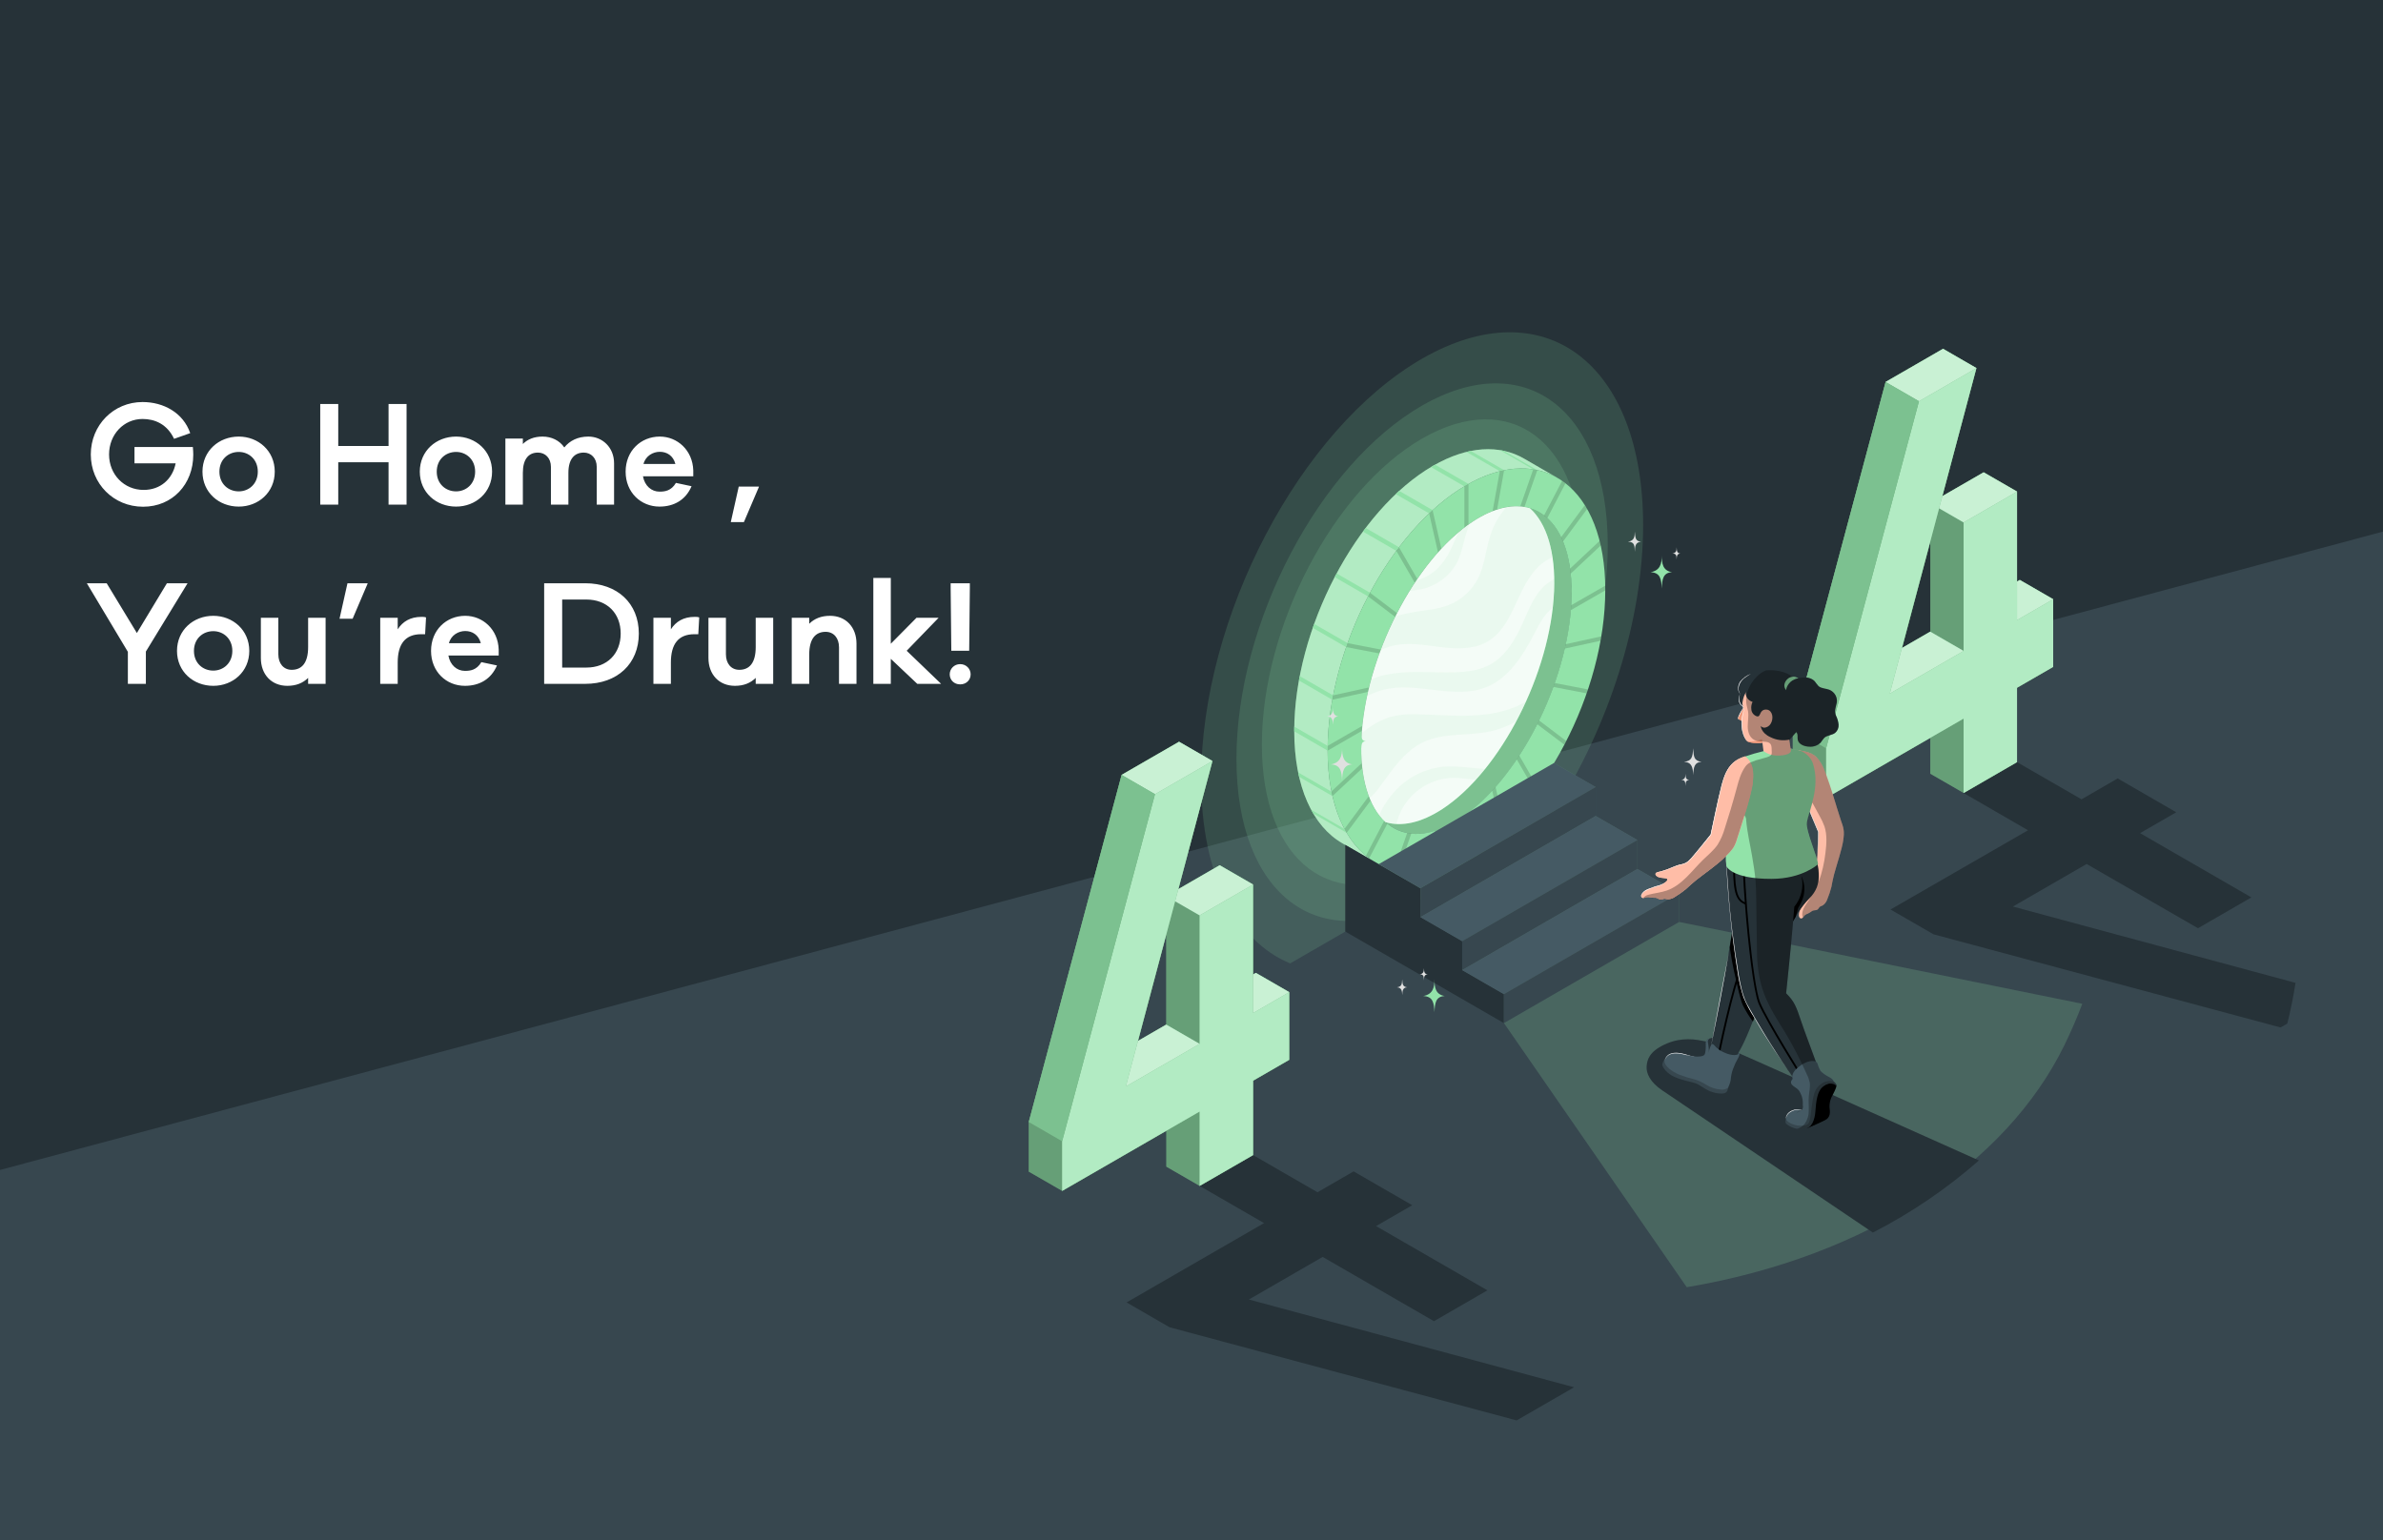 <svg width="1728" height="1117" viewBox="0 0 1728 1117" fill="none" xmlns="http://www.w3.org/2000/svg">
<rect x="0" y="0" width="1728" height="1117" fill="#808080" stroke="none"/>
<g clip-path="url(#clip0_2_2)">
<rect width="1728" height="1117" fill="#FFFFFE"/>
<rect width="2066.08" height="768.775" transform="translate(-185.295 846.598) rotate(-15)" fill="#37474F"/>
<rect width="2205.84" height="899.114" transform="translate(-459 40.742) rotate(-15)" fill="#263238"/>
<path opacity="0.2" d="M1217.61 668.692V647.736L1187.34 630.262V609.306L1157.08 591.814V570.875L1126.84 553.4L996.073 624.725L1030.04 644.238V665.194L1060.3 682.651V703.624L1090.56 721.082V742.055L1223.12 933.631C1354.4 911.469 1454.61 844.627 1496.89 758.239C1501.78 748.254 1506.14 738.194 1509.95 728.062L1217.61 668.692Z" fill="#92E3A9"/>
<path opacity="0.15" d="M1031.21 260.153C942.733 311.099 871 447.636 871 565.186C871 635.034 896.337 682.465 935.532 698.768L951.716 689.427L1110.84 597.571L1127.43 587.993C1166.34 526.772 1191.49 450.438 1191.49 380.811C1191.42 263.294 1119.7 209.257 1031.21 260.153Z" fill="#92E3A9"/>
<path opacity="0.15" d="M1031.21 294.151C956.862 336.946 896.592 451.677 896.592 550.462C896.592 649.248 956.862 694.658 1031.21 651.897C1105.56 609.136 1165.84 494.353 1165.84 395.568C1165.84 296.783 1105.57 251.373 1031.21 294.151Z" fill="#92E3A9"/>
<path opacity="0.15" d="M1031.21 318.113C967.051 355.168 915.035 454.547 915.035 540.086C915.035 625.625 967.051 664.973 1031.21 627.935C1095.37 590.897 1147.38 491.5 1147.38 405.944C1147.38 320.388 1095.39 281.041 1031.21 318.113Z" fill="#92E3A9"/>
<path d="M962.704 544.145C962.704 470.035 1007.77 383.936 1063.36 351.822C1087.86 337.693 1110.3 336.386 1127.74 345.692L1105.13 332.615C1087.47 322.426 1064.38 323.275 1039.17 337.846C983.558 369.959 938.504 456.059 938.504 530.169C938.504 570.739 952.005 599.303 973.351 611.598C977.003 613.687 990.571 621.55 996.107 624.742C975.542 611.989 962.704 583.798 962.704 544.145Z" fill="#92E3A9"/>
<path opacity="0.3" d="M962.704 544.145C962.704 470.035 1007.77 383.936 1063.36 351.822C1087.86 337.693 1110.3 336.386 1127.74 345.692L1105.13 332.615C1087.47 322.426 1064.38 323.275 1039.17 337.846C983.558 369.959 938.504 456.059 938.504 530.169C938.504 570.739 952.005 599.303 973.351 611.598C977.003 613.687 990.571 621.55 996.107 624.742C975.542 611.989 962.704 583.798 962.704 544.145Z" fill="white"/>
<path d="M1102.91 367.361C1111.69 379.079 1116.39 397.725 1115.34 421.976C1112.81 481.413 1076.65 552.127 1034.61 579.791C1021.84 588.197 1009.96 591.678 999.742 590.744C1012.51 607.726 1033.91 610.155 1058.81 593.767C1100.87 566.103 1137.03 495.44 1139.56 435.935C1141.29 394.532 1126.31 369.45 1102.91 367.361Z" fill="#92E3A9"/>
<path opacity="0.15" d="M1102.91 367.361C1111.69 379.079 1116.39 397.725 1115.34 421.976C1112.81 481.413 1076.65 552.127 1034.61 579.791C1021.84 588.197 1009.96 591.678 999.742 590.744C1012.51 607.726 1033.91 610.155 1058.81 593.767C1100.87 566.103 1137.03 495.44 1139.56 435.935C1141.29 394.532 1126.31 369.45 1102.91 367.361Z" fill="black"/>
<path d="M988.347 385.566L1012.55 399.542L1014.48 396.944L990.283 382.934C989.62 383.834 988.992 384.632 988.347 385.566Z" fill="#92E3A9"/>
<path d="M977.24 466.503L952.956 452.56C952.616 453.494 952.293 454.462 951.971 455.413L976.17 469.39C976.51 468.405 976.816 467.437 977.24 466.503Z" fill="#92E3A9"/>
<path d="M1087.62 326.451L1111.84 340.478C1112.83 340.648 1113.81 340.818 1114.78 341.022L1090.56 327.045C1089.59 326.791 1088.61 326.604 1087.62 326.451Z" fill="#92E3A9"/>
<path d="M966.117 507.549C966.304 506.496 966.508 505.426 966.711 504.373L942.512 490.397C942.291 491.449 942.087 492.502 941.9 493.572L966.117 507.549Z" fill="#92E3A9"/>
<path d="M1012.14 358.394L1036.34 372.371C1037.17 371.573 1038.04 370.774 1038.85 370.01L1014.6 356.034C1013.8 356.798 1012.9 357.596 1012.14 358.394Z" fill="#92E3A9"/>
<path d="M966.236 577.413C966.015 576.479 965.811 575.528 965.607 574.577L965.421 574.153L941.34 560.244C941.561 561.331 941.782 562.401 942.036 563.454L966.236 577.413Z" fill="#92E3A9"/>
<path d="M1066.52 327.079C1065.5 327.283 1064.44 327.555 1063.41 327.81L1087.62 341.786C1088.68 341.514 1089.73 341.276 1090.77 341.073L1066.52 327.079Z" fill="#92E3A9"/>
<path d="M1064.87 351.007L1040.67 337.082C1040.16 337.37 1039.67 337.608 1039.17 337.897L1037.7 338.797L1061.9 352.773L1063.36 351.873L1064.87 351.007Z" fill="#92E3A9"/>
<path d="M967.832 418.596L992.032 432.572L993.458 429.923L969.259 415.947C968.749 416.796 968.291 417.679 967.832 418.596Z" fill="#92E3A9"/>
<path d="M976.51 604.075C975.967 603.141 975.457 602.207 974.931 601.239L950.748 587.28C951.258 588.248 951.801 589.182 952.344 590.116L976.51 604.075Z" fill="#92E3A9"/>
<path d="M938.504 530.441L962.704 544.434V544.145C962.704 543.109 962.704 542.039 962.704 540.986L938.487 527.01C938.487 528.063 938.487 529.133 938.487 530.169L938.504 530.441Z" fill="#92E3A9"/>
<path d="M1063.36 351.822C1007.77 383.935 962.703 470.035 962.703 544.145C962.703 618.255 1007.77 652.338 1063.36 620.242C1118.94 588.146 1164.04 502.046 1164.04 427.919C1164.04 353.792 1118.96 319.726 1063.36 351.822ZM1139.5 435.935C1136.97 495.372 1100.82 566.086 1058.75 593.75C1016.69 621.414 984.678 595.618 987.209 536.13C989.739 476.641 1025.93 405.978 1067.96 378.314C1109.99 350.65 1142.05 376.446 1139.5 435.935Z" fill="#92E3A9"/>
<g opacity="0.15">
<path d="M1042.76 400.68C1043.57 399.78 1044.37 398.863 1045.2 397.98L1038.83 370.01C1037.99 370.774 1037.14 371.556 1036.32 372.354L1042.76 400.68Z" fill="black"/>
<path d="M1061.88 352.705V382.696C1062.86 381.932 1063.85 381.184 1064.85 380.471V350.99L1063.36 351.822L1061.88 352.705Z" fill="black"/>
<path d="M1082.34 370.774C1083.43 370.35 1084.52 369.959 1085.59 369.62L1090.68 341.056C1089.65 341.259 1088.59 341.497 1087.54 341.752L1082.34 370.774Z" fill="black"/>
<path d="M1000.29 473.975L1001.35 471.156L977.24 466.486C976.901 467.437 976.561 468.388 976.238 469.339L1000.29 473.975Z" fill="black"/>
<path d="M1011.71 447.466L1013.07 444.749L993.441 429.906L992.032 432.572L1011.71 447.466Z" fill="black"/>
<path d="M1159.92 392.325L1138.57 412.347C1138.74 413.536 1138.89 414.741 1139.03 415.998L1160.78 395.619C1160.46 394.533 1160.21 393.412 1159.92 392.325Z" fill="black"/>
<path d="M987.939 526.433L962.738 540.969C962.738 542.039 962.738 543.092 962.738 544.145V544.434L987.633 530.067C987.684 528.861 987.82 527.638 987.939 526.433Z" fill="black"/>
<path d="M992.015 501.809C992.269 500.739 992.541 499.669 992.796 498.582L966.694 504.339C966.491 505.392 966.287 506.462 966.1 507.515L992.015 501.809Z" fill="black"/>
<path d="M1102.4 367.344C1103.43 367.429 1104.44 367.548 1105.42 367.718L1114.8 340.937C1113.81 340.733 1112.83 340.546 1111.82 340.376L1102.4 367.344Z" fill="black"/>
<path d="M1132.02 389.625C1132.49 390.627 1132.95 391.679 1133.39 392.749L1150.88 369.195C1150.36 368.244 1149.8 367.327 1149.18 366.427L1132.02 389.625Z" fill="black"/>
<path d="M1119.65 373.848C1120.45 374.46 1121.23 375.105 1122 375.801L1135.17 350.566C1134.38 349.937 1133.58 349.343 1132.75 348.766L1119.65 373.848Z" fill="black"/>
<path d="M1025.93 422.74L1027.76 419.972L1014.47 396.927L1012.53 399.542L1025.93 422.74Z" fill="black"/>
<path d="M1084.48 570.807C1083.68 571.741 1082.78 572.641 1082.05 573.524L1088.42 601.579C1089.27 600.815 1090.12 599.982 1090.94 599.184L1084.48 570.807Z" fill="black"/>
<path d="M1116.05 522.561C1115.61 523.478 1115.15 524.378 1114.69 525.278L1134.38 540.154L1135.75 537.454L1116.05 522.561Z" fill="black"/>
<path d="M1101.69 548L1099.85 550.785L1113.18 573.881C1113.83 573.015 1114.49 572.183 1115.12 571.283L1101.69 548Z" fill="black"/>
<path d="M1127.4 495.406C1127.06 496.357 1126.73 497.308 1126.38 498.242L1150.49 502.896C1150.83 501.945 1151.15 500.994 1151.48 500.043L1127.4 495.406Z" fill="black"/>
<path d="M1135.36 467.233C1135.14 468.303 1134.92 469.373 1134.66 470.426L1160.65 464.737C1160.83 463.667 1161 462.614 1161.19 461.561L1135.36 467.233Z" fill="black"/>
<path d="M1164.04 424.795L1139.32 438.975C1139.32 440.163 1139.16 441.352 1139.08 442.558L1164.04 428.208V427.919C1164.04 426.866 1164.04 425.83 1164.04 424.795Z" fill="black"/>
<path d="M1064.85 619.342V589.386C1063.87 590.15 1062.86 590.897 1061.88 591.61V621.091L1063.36 620.242C1063.85 619.953 1064.36 619.631 1064.85 619.342Z" fill="black"/>
<path d="M993.9 580.674C993.441 579.638 993 578.568 992.575 577.447L974.931 601.222C975.44 602.19 975.984 603.141 976.527 604.058L993.9 580.674Z" fill="black"/>
<path d="M1006.01 597.401C1005.23 596.756 1004.46 596.077 1003.72 595.346L990.469 620.684C991.251 621.329 992.049 621.94 992.864 622.535L1006.01 597.401Z" fill="black"/>
<path d="M1043.81 601.545C1042.72 601.952 1041.65 602.309 1040.58 602.649L1035.49 631.128C1036.54 630.924 1037.59 630.703 1038.65 630.449L1043.81 601.545Z" fill="black"/>
<path d="M1023.35 604.652C1022.33 604.551 1021.34 604.398 1020.36 604.211L1011.09 630.873C1012.07 631.111 1013.06 631.297 1014.04 631.467L1023.35 604.652Z" fill="black"/>
<path d="M987.888 557.187C987.752 555.965 987.633 554.708 987.531 553.434L965.454 574.034C965.692 575.171 965.93 576.292 966.185 577.43L987.888 557.187Z" fill="black"/>
</g>
<path d="M1090.53 742.072L975.491 675.655V612.77L999.708 626.746L1030 644.255V665.211L1060.27 682.668V703.641L1090.53 721.099V742.072Z" fill="#263238"/>
<path d="M999.742 626.78L1126.84 553.4L1157.08 570.875L1030 644.255L999.742 626.78Z" fill="#455A64"/>
<path d="M1030 644.255V665.211L1157.08 591.831V570.875L1030 644.255Z" fill="#37474F"/>
<path d="M1030 665.211L1157.08 591.831L1187.34 609.306L1060.27 682.668L1030 665.211Z" fill="#455A64"/>
<path d="M1060.27 682.669V703.642L1187.34 630.262V609.306L1060.27 682.669Z" fill="#37474F"/>
<path d="M1060.27 703.642L1187.34 630.262L1217.61 647.736L1090.53 721.099L1060.27 703.642Z" fill="#455A64"/>
<path d="M1090.53 721.099V742.072L1217.61 668.692V647.736L1090.53 721.099Z" fill="#37474F"/>
<path d="M1126.92 428.785C1124.39 488.223 1088.22 558.936 1046.17 586.617C1030.55 596.892 1016.32 599.796 1004.7 596.314C992.813 585.463 986.02 564.676 987.209 536.163C989.756 476.726 1025.93 406.012 1067.96 378.348C1083.6 368.057 1097.86 365.17 1109.46 368.669C1121.42 379.537 1128.14 400.255 1126.92 428.785Z" fill="#92E3A9"/>
<path opacity="0.9" d="M1126.92 428.785C1124.39 488.223 1088.22 558.936 1046.17 586.617C1030.55 596.892 1016.32 599.796 1004.7 596.314C992.813 585.463 986.02 564.676 987.209 536.163C989.756 476.726 1025.93 406.012 1067.96 378.348C1083.6 368.057 1097.86 365.17 1109.46 368.669C1121.42 379.537 1128.14 400.255 1126.92 428.785Z" fill="white"/>
<path opacity="0.1" d="M1045.98 556.151C1032.86 557.671 1020.71 563.847 1011.75 573.558C1006.91 578.755 1002.96 584.717 1000.06 591.203C1001.46 593.03 1003.01 594.734 1004.7 596.297C1007.2 597.028 1009.78 597.472 1012.38 597.622C1013.06 595.924 1013.57 594.141 1014.16 592.425C1017.1 584.439 1022.33 577.499 1029.2 572.48C1036.07 567.461 1044.28 564.586 1052.78 564.218C1058.6 564.065 1064.38 565.118 1070.17 565.577C1072.46 563.046 1074.7 560.482 1076.96 557.697C1066.7 557.17 1056.12 555.133 1045.98 556.151ZM1043.47 469.186C1055.36 470.731 1068.33 471.394 1078.73 465.314C1090.49 458.419 1096.08 444.749 1101.75 432.369C1107.03 420.872 1114.25 408.729 1125.78 404.28C1123.39 388.198 1117.65 376.09 1109.45 368.618C1103.85 367.008 1097.95 366.757 1092.24 367.887C1086.49 374.475 1082.3 382.277 1079.98 390.711C1077.27 400.221 1076.31 410.326 1071.95 419.173C1067.51 428.069 1059.96 435.033 1050.74 438.754C1043.47 441.641 1035.57 442.337 1027.85 443.526C1022.46 444.322 1017.13 445.491 1011.9 447.024C1007.87 455.036 1004.27 463.262 1001.13 471.665C1003.22 470.599 1005.39 469.707 1007.62 468.999C1019.15 465.45 1031.58 467.657 1043.47 469.186ZM1055.63 409.748C1059.43 403.176 1060.72 395.517 1062.81 388.198C1063.56 385.464 1064.51 382.798 1065.39 380.132C1062.68 382.045 1059.98 384.128 1057.31 386.381C1053.47 395.704 1049.74 405.061 1042.66 412.092C1039.05 415.628 1034.74 418.37 1030 420.141C1029.11 420.441 1028.19 420.651 1027.25 420.77C1025.52 423.317 1023.82 425.921 1022.16 428.582C1025.99 428.274 1029.79 427.626 1033.5 426.646C1042.7 423.885 1050.58 417.858 1055.65 409.697L1055.63 409.748ZM1126.95 420.057C1123.63 421.778 1120.63 424.045 1118.06 426.764C1111.74 433.693 1108.34 442.677 1104.47 451.236C1099.07 463.429 1092.02 475.843 1080.29 482.16C1072.48 486.355 1063.31 487.408 1054.53 487.646C1037.8 488.104 1020.82 485.947 1004.46 489.531C1000.94 490.3 997.492 491.398 994.171 492.808C993.039 496.872 992.049 500.92 991.2 504.95C995.008 502.935 999.037 501.367 1003.21 500.28C1027.37 494.167 1054.15 507.583 1077.3 498.582C1094.28 491.942 1104.62 475.079 1112.96 458.878C1116.36 452.272 1120.01 445.292 1125.87 440.911C1126.32 436.869 1126.64 432.861 1126.82 428.887C1127.04 425.746 1127.07 422.842 1127.02 420.006L1126.95 420.057ZM1066.67 519.045C1053.59 519.521 1040.53 518.298 1027.46 518.111C1020.76 517.747 1014.04 518.435 1007.55 520.149C1001.87 522.07 996.533 524.872 991.726 528.454C990.249 529.506 988.822 530.593 987.413 531.697C987.311 533.209 987.209 534.703 987.141 536.18C986.411 553.417 988.601 567.801 993.068 578.908C995.954 576.402 998.521 573.55 1000.71 570.416C1009.69 558.274 1018.35 544.841 1031.97 538.337C1046.6 531.358 1063.83 533.854 1079.73 530.661C1086.68 529.241 1093.36 526.712 1099.51 523.172C1102.03 518.462 1104.4 513.662 1106.63 508.771C1105.95 509.179 1105.25 509.569 1104.56 509.96C1093.06 516.26 1079.8 518.519 1066.74 518.995L1066.67 519.045Z" fill="#92E3A9"/>
<path d="M1205.03 402.895C1205.03 408.669 1203.95 413.798 1196.88 415.037C1204.12 415.343 1204.62 420.132 1205.03 426.823C1205.27 420.183 1205.9 415.343 1212.45 415.037C1205.69 413.916 1205.03 408.669 1205.03 402.895Z" fill="#92E3A9"/>
<path d="M1040.2 710.289C1040.2 716.063 1039.12 721.191 1032.05 722.431C1039.29 722.737 1039.8 727.526 1040.2 734.217C1040.44 727.56 1041.07 722.737 1047.62 722.431C1040.83 721.293 1040.2 716.063 1040.2 710.289Z" fill="#92E3A9"/>
<path d="M987.1 532.384C987.1 534.914 986.625 537.139 983.534 537.682C986.693 537.818 986.931 539.941 987.1 542.777C987.202 539.873 987.474 537.682 990.344 537.682C987.372 537.19 987.1 534.914 987.1 532.384Z" fill="#92E3A9"/>
<path d="M973.209 542.318C973.209 548.075 972.105 553.204 965.058 554.444C972.292 554.749 972.802 559.538 973.209 566.246C973.43 559.589 974.058 554.766 980.63 554.444C973.838 553.408 973.209 548.075 973.209 542.318Z" fill="#E0E0E0"/>
<path d="M966.586 513.381C966.586 516.353 966.026 518.968 962.409 519.613C966.111 519.766 966.382 522.246 966.586 525.659C966.705 522.263 967.028 519.766 970.407 519.613C966.909 519.036 966.586 516.353 966.586 513.381Z" fill="#E0E0E0"/>
<path d="M1185.42 385.539C1185.42 388.936 1185.33 392.162 1180.46 392.927C1185.55 392.927 1185.21 396.102 1185.47 400.178C1185.6 396.102 1185.96 393.181 1189.99 392.994C1185.83 392.298 1185.94 390.379 1185.42 385.539Z" fill="#E0E0E0"/>
<path d="M1227.77 542.709C1227.41 549.077 1226.91 551.828 1221.15 552.593C1227.01 552.915 1227.5 556.804 1227.84 562.221C1228.03 556.804 1228.5 552.864 1233.85 552.593C1228.35 551.71 1228.21 549.162 1227.77 542.709Z" fill="#E0E0E0"/>
<path d="M1016.8 710.34C1016.6 714.059 1016.31 715.655 1012.95 716.114C1016.34 716.301 1016.65 718.542 1016.85 721.701C1016.96 718.542 1017.23 716.25 1020.35 716.114C1017.19 715.57 1017.06 714.11 1016.8 710.34Z" fill="#E0E0E0"/>
<path d="M1215.75 396.985C1215.75 399.04 1215.75 401.01 1212.74 401.469C1215.87 401.469 1215.63 403.388 1215.78 405.85C1215.87 403.388 1216.07 401.621 1218.5 401.502C1215.99 401.078 1216.05 399.923 1215.75 396.985Z" fill="#E0E0E0"/>
<path d="M1222.15 561.22C1222.15 563.257 1222.15 565.227 1219.14 565.686C1222.25 565.686 1222.01 567.622 1222.17 570.084C1222.25 567.622 1222.47 565.839 1224.9 565.737C1222.39 565.295 1222.46 564.141 1222.15 561.22Z" fill="#E0E0E0"/>
<path d="M1032.48 702.239C1032.48 704.277 1032.48 706.247 1029.47 706.706C1032.6 706.706 1032.36 708.625 1032.51 711.087C1032.6 708.625 1032.82 706.859 1035.24 706.74C1032.77 706.332 1032.83 705.16 1032.48 702.239Z" fill="#E0E0E0"/>
<path d="M1459.62 657.532L1513.09 626.658L1593.83 673.257L1632.56 650.892L1551.85 604.293L1578.07 589.145L1535.61 564.605L1509.39 579.753L1462.59 552.769L1423.83 575.151L1470.59 602.204L1370.88 659.671L1402.08 677.673L1653.72 745.227L1658.61 742.408C1661.01 732.763 1663 722.919 1664.57 712.877L1459.62 657.532Z" fill="#263238"/>
<path d="M1464.64 420.648L1462.64 421.803V356.557L1438.42 342.581L1408.46 359.869L1433.17 266.976L1408.97 253L1367.32 277.047L1300 528.756V564.843L1324.2 578.819L1399.75 535.175V561.175L1423.97 575.151L1462.59 552.769V498.834L1488.79 483.702V434.624L1464.64 420.648ZM1399.75 458.161L1379.26 470.049L1399.75 392.916V458.161Z" fill="#92E3A9"/>
<path opacity="0.3" d="M1464.64 420.648L1462.64 421.803V356.557L1438.42 342.581L1408.46 359.869L1433.17 266.976L1408.97 253L1367.32 277.047L1300 528.756V564.843L1324.2 578.819L1399.75 535.175V561.175L1423.97 575.151L1462.59 552.769V498.834L1488.79 483.702V434.624L1464.64 420.648ZM1399.75 458.161L1379.26 470.049L1399.75 392.916V458.161Z" fill="black"/>
<path d="M1462.62 449.755V356.557L1423.88 378.923V472.138L1370.39 503.011L1433.17 266.976L1391.52 291.023L1324.2 542.732V578.752L1423.88 521.216V575.151L1462.62 552.769V498.834L1488.84 483.702V434.624L1462.62 449.755Z" fill="#92E3A9"/>
<path opacity="0.3" d="M1462.62 449.755V356.557L1423.88 378.923V472.138L1370.39 503.011L1433.17 266.976L1391.52 291.023L1324.2 542.732V578.752L1423.88 521.216V575.151L1462.62 552.769V498.834L1488.84 483.702V434.624L1462.62 449.755Z" fill="white"/>
<path d="M1433.17 266.976L1408.97 253L1367.32 277.047L1391.52 291.023L1433.17 266.976Z" fill="#92E3A9"/>
<path opacity="0.5" d="M1433.17 266.976L1408.97 253L1367.32 277.047L1391.52 291.023L1433.17 266.976Z" fill="white"/>
<path d="M1438.42 342.581L1462.62 356.557L1423.88 378.923L1406.12 368.665L1408.47 359.869L1438.42 342.581Z" fill="#92E3A9"/>
<path opacity="0.5" d="M1438.42 342.581L1462.62 356.557L1423.88 378.923L1406.12 368.665L1408.47 359.869L1438.42 342.581Z" fill="white"/>
<path d="M1423.88 472.138L1399.67 458.161L1379.17 469.998L1370.39 503.011L1423.88 472.138Z" fill="#92E3A9"/>
<path opacity="0.5" d="M1423.88 472.138L1399.67 458.161L1379.17 469.998L1370.39 503.011L1423.88 472.138Z" fill="white"/>
<path d="M1488.84 434.624L1464.64 420.648L1462.62 421.803V449.755L1488.84 434.624Z" fill="#92E3A9"/>
<path opacity="0.5" d="M1462.62 449.755L1488.84 434.624L1464.64 420.648L1462.62 421.803V449.755Z" fill="white"/>
<path d="M1324.2 542.732L1300 528.756L1367.32 277.047L1391.52 291.023L1324.2 542.732Z" fill="#92E3A9"/>
<path opacity="0.15" d="M1324.2 542.732L1300 528.756L1367.32 277.047L1391.52 291.023L1324.2 542.732Z" fill="black"/>
<path d="M1024.07 874.162L981.559 849.622L955.356 864.753L908.638 837.786L869.885 860.151L916.603 887.119L816.917 944.671L848.114 962.689L1099.77 1030.24L1141.43 1006.2L905.615 942.549L959.109 911.658L1039.83 958.274L1078.58 935.892L997.845 889.293L1024.07 874.162Z" fill="#263238"/>
<path d="M910.642 705.648L908.638 706.819V641.506L884.421 627.53L854.465 644.902L879.174 552.01L854.974 538.034L813.317 562.047L746 813.773V849.792L770.267 863.768L845.753 820.192V846.175L869.953 860.151L908.706 837.786V783.833L934.909 768.702V719.624L910.642 705.648ZM845.685 743.161L825.188 755.049L845.685 677.984V743.161Z" fill="#92E3A9"/>
<path opacity="0.3" d="M910.642 705.648L908.638 706.819V641.506L884.421 627.53L854.465 644.902L879.174 552.01L854.974 538.034L813.317 562.047L746 813.773V849.792L770.267 863.768L845.753 820.192V846.175L869.953 860.151L908.706 837.786V783.833L934.909 768.702V719.624L910.642 705.648ZM845.685 743.161L825.188 755.049L845.685 677.984V743.161Z" fill="black"/>
<path d="M908.638 734.772V641.557L869.885 663.923V757.138L816.391 788.011L879.191 551.976L837.534 576.023L770.199 827.732V863.768L869.885 806.216V860.151L908.638 837.786V783.833L934.841 768.702V719.624L908.638 734.772Z" fill="#92E3A9"/>
<path opacity="0.3" d="M908.638 734.772V641.557L869.885 663.923V757.138L816.391 788.011L879.191 551.976L837.534 576.023L770.199 827.732V863.768L869.885 806.216V860.151L908.638 837.786V783.833L934.841 768.702V719.624L908.638 734.772Z" fill="white"/>
<path d="M879.191 551.976L854.974 538L813.317 562.047L837.534 576.023L879.191 551.976Z" fill="#92E3A9"/>
<path opacity="0.5" d="M879.191 551.976L854.974 538L813.317 562.047L837.534 576.023L879.191 551.976Z" fill="white"/>
<path d="M884.422 627.581L908.638 641.557L869.885 663.923L852.121 653.682L854.465 644.886L884.422 627.581Z" fill="#92E3A9"/>
<path opacity="0.5" d="M884.422 627.581L908.638 641.557L869.885 663.923L852.121 653.682L854.465 644.886L884.422 627.581Z" fill="white"/>
<path d="M869.885 757.138L845.685 743.161L825.188 754.998L816.391 788.011L869.885 757.138Z" fill="#92E3A9"/>
<path opacity="0.5" d="M869.885 757.138L845.685 743.161L825.188 754.998L816.391 788.011L869.885 757.138Z" fill="white"/>
<path d="M934.842 719.624L910.642 705.648L908.638 706.819V734.772L934.842 719.624Z" fill="#92E3A9"/>
<path opacity="0.5" d="M908.638 734.772L934.842 719.624L910.642 705.648L908.638 706.819V734.772Z" fill="white"/>
<path d="M770.199 827.732L746 813.773L813.317 562.047L837.534 576.023L770.199 827.732Z" fill="#92E3A9"/>
<path opacity="0.15" d="M770.199 827.732L746 813.773L813.317 562.047L837.534 576.023L770.199 827.732Z" fill="black"/>
<path d="M1254.23 760.943C1246.92 757.731 1239.2 755.503 1231.26 754.324C1226.41 753.548 1221.45 753.59 1216.61 754.447C1213.17 755.126 1209.83 756.242 1206.69 757.766C1195.92 762.92 1194.37 768.657 1194.02 773.511C1193.67 778.365 1196.45 784.861 1205.35 790.862L1358.09 894C1385.89 879.723 1411.73 862.146 1435 841.681C1368.64 811.956 1260.34 763.467 1254.23 760.943Z" fill="#263238"/>
<path d="M1303.1 543.882C1312.48 545.647 1316.14 546.265 1320.62 553.749C1325.11 561.233 1332.73 589.052 1334.82 594.824C1336.9 600.596 1337.53 602.697 1336.65 609.122C1335.75 615.83 1331.65 627.744 1329.93 634.275C1329.12 637.294 1328.59 640.242 1328 643.331C1327.19 646.492 1326.15 649.595 1324.89 652.615C1324.35 654.088 1323.41 655.393 1322.16 656.393C1321.39 657.046 1320.33 657.117 1319.6 657.717C1318.87 658.317 1318.67 659.376 1317.64 659.87C1316.61 660.364 1315.19 660.082 1314.18 660.647C1313.19 661.349 1312.15 661.997 1311.08 662.588C1310.1 662.864 1309.2 663.367 1308.47 664.054C1307.81 664.742 1307.18 666.295 1305.99 666.172C1304.8 666.048 1304.46 664.813 1304.4 663.753C1304.44 661.675 1305.17 659.665 1306.49 658.017C1307.66 656.182 1308.93 654.413 1310.32 652.721C1311.66 651.152 1312.62 649.312 1313.14 647.338C1313.56 646.014 1313.43 644.337 1311.65 645.096C1309.58 646.014 1307.39 647.92 1304.9 647.496C1303.17 647.214 1303.06 645.908 1304.07 644.813C1305.73 643.01 1307.24 641.092 1308.61 639.077C1310 637.011 1311.16 634.84 1312.6 632.828C1313.39 631.782 1314.24 630.786 1315.15 629.845C1317.68 627.197 1317.57 623.579 1317.86 620.207C1318.26 615.53 1318.61 603.526 1318.61 603.526L1307.26 576.573L1303.1 543.882Z" fill="#FFBDA7"/>
<path d="M1317.88 620.207C1317.99 614.647 1318.23 609.087 1318.45 603.526C1314.78 594.948 1310.86 585.504 1307.28 576.573C1311.23 585.504 1315.08 594.477 1318.81 603.491C1318.52 609.069 1318.26 614.647 1317.88 620.207V620.207Z" fill="white"/>
<path d="M1239.8 753.211C1243.02 752.117 1245.42 752.011 1245.38 753.547C1244.95 755.439 1244.25 757.268 1243.31 758.983L1240.75 762.39L1239.52 765.744C1239.52 765.744 1238.02 767.509 1237.93 767.686C1237.84 767.862 1237.34 761.419 1237.34 761.419C1237.34 761.419 1235.53 754.006 1239.8 753.211Z" fill="#263238"/>
<path d="M1274.41 622.166C1274.41 622.166 1267.08 630.551 1262.74 646.261C1258.74 660.861 1255.68 675.688 1253.59 690.654C1252.54 697.344 1250.86 705.782 1248.37 718.897C1246.44 728.994 1240.4 759.954 1240.4 759.954C1240.4 759.954 1243.88 765.532 1248.09 767.227C1254.13 769.663 1259.96 768.551 1260.73 763.343C1260.73 763.343 1264.72 757.201 1270.78 741.35C1273.69 734.073 1276.02 726.59 1277.74 718.967C1278.34 714.183 1278.52 709.359 1278.27 704.546L1302.59 663.789C1305.28 659.324 1308.5 655.177 1312.18 651.433C1314.46 649.185 1316.25 646.52 1317.44 643.595C1321.47 633.005 1315.61 618.76 1315.61 618.76L1274.41 622.166Z" fill="#263238"/>
<path d="M1253.68 690.637C1249.76 713.849 1245.27 736.972 1240.49 760.025C1244.7 736.866 1249.21 713.76 1253.68 690.637Z" fill="white"/>
<path d="M1244.19 777.871L1242.89 777.624C1242.98 777.147 1252.72 728.817 1259.54 708.518C1266.35 688.219 1284.2 647.902 1284.39 647.496L1285.61 648.008C1285.43 648.397 1267.61 688.695 1260.82 708.924C1254.02 729.152 1244.3 777.394 1244.19 777.871Z" fill="black"/>
<path d="M1306.41 635.741H1266.48C1265.02 639.159 1263.79 642.668 1262.81 646.243C1259.12 659.686 1256.28 673.332 1254.3 687.107C1255.27 693.408 1256.37 699.886 1257.38 704.334C1260.07 716.09 1261.75 724.387 1263.88 729.241C1265.93 733.344 1268.35 737.266 1271.11 740.961C1273.95 733.832 1276.22 726.503 1277.9 719.038C1278.5 714.254 1278.68 709.43 1278.43 704.617L1302.24 664.813L1303.94 658.546C1309.86 649.067 1309.18 641.954 1306.41 635.741Z" fill="black"/>
<path d="M1207.06 768.868C1206.34 768.551 1205.46 771.251 1205.39 772.222C1205.32 773.193 1207.22 777.147 1212.22 780.059C1217.22 782.972 1225.81 784.596 1229.03 785.567C1232.25 786.538 1234.83 789.097 1239.08 791.092C1242.85 792.857 1248.55 793.792 1251.04 792.716C1251.52 792.439 1251.93 792.066 1252.25 791.621C1252.57 791.176 1252.78 790.67 1252.87 790.138C1253.55 788.144 1253.49 787.685 1253.24 787.614L1207.06 768.868Z" fill="#37474F"/>
<path d="M1255.01 783.201C1254.69 785.24 1253.98 787.206 1252.94 789.009C1252.22 789.537 1251.39 789.92 1250.5 790.135C1249.62 790.351 1248.7 790.394 1247.8 790.262C1243.92 789.994 1240.19 788.739 1236.98 786.626C1234.53 785.088 1231.88 783.86 1229.1 782.972C1225.28 782.084 1221.53 780.94 1217.88 779.548C1215.15 778.437 1212.61 776.938 1210.35 775.099C1208.52 773.44 1206.82 771.569 1207 769.239C1207.41 767.772 1208.28 766.464 1209.5 765.494C1210.71 764.523 1212.2 763.939 1213.78 763.82C1216.78 763.673 1219.79 764.111 1222.62 765.109C1225.37 766.005 1228.21 766.597 1231.1 766.874C1233.08 767.033 1235.4 768.639 1236.94 766.962C1238.77 765.02 1239.49 760.431 1240.71 758.136C1240.91 757.766 1241.19 757.36 1241.61 757.271C1242.03 757.183 1242.73 757.677 1243.11 758.172C1244.9 760.329 1247.2 762.046 1249.81 763.185C1256.88 766.556 1260.16 764.773 1260.16 764.773L1260.82 763.361C1260.82 763.361 1262.23 764.12 1260.43 767.297C1258.92 769.91 1257.65 772.644 1256.63 775.47C1255.73 777.967 1255.19 780.567 1255.01 783.201V783.201Z" fill="#455A64"/>
<path d="M1207.06 769.239C1209.27 761.331 1218.57 763.449 1224.58 765.444C1226.71 766.167 1228.91 766.658 1231.15 766.909C1228.89 766.811 1226.65 766.425 1224.49 765.762C1218.56 763.997 1209.64 761.737 1207.06 769.292V769.239Z" fill="white"/>
<path d="M1223.94 765.462C1220.92 765.726 1220.09 770.439 1220.09 770.439C1222.8 771.841 1225.75 772.761 1228.79 773.158C1230.91 773.511 1233.09 773.09 1234.9 771.977C1236.71 770.863 1238.03 769.138 1238.59 767.138C1239.87 763.202 1238.7 757.695 1238.46 755.912C1238.32 755.3 1238.43 754.659 1238.78 754.126C1239.12 753.592 1239.66 753.207 1240.29 753.053C1239.77 753.099 1239.27 753.248 1238.81 753.49C1238.36 753.732 1237.96 754.063 1237.64 754.46C1237.32 754.857 1237.09 755.314 1236.97 755.8C1236.84 756.287 1236.82 756.794 1236.9 757.289C1236.99 759.407 1236.9 763.591 1235.97 764.985C1235.04 766.379 1230.37 766.997 1223.94 765.462Z" fill="#455A64"/>
<path d="M1299.64 622.167C1304.04 627.177 1306.61 633.44 1306.96 639.995C1307.27 646.362 1305.19 652.623 1301.12 657.646C1299.6 679.11 1295.21 720.433 1295.21 720.433C1301.09 726.258 1302.53 730.035 1306.01 740.485C1308.08 746.839 1315.85 767.262 1317.77 772.946C1307.48 774.164 1301.87 784.031 1301.87 784.031C1301.87 784.031 1283.75 758.225 1275.03 743.044C1268.56 731.818 1265.58 727.723 1263.66 721.086C1261.28 712.807 1260.64 708.536 1258.51 694.608C1256.39 680.681 1254.35 662.959 1253.31 649.226C1252.27 635.493 1251.48 620.984 1251.48 620.984L1299.64 622.167Z" fill="#263238"/>
<path d="M1301.95 783.978C1291.38 768.974 1281.02 753.794 1271.93 737.908C1268.95 733.275 1266.38 728.403 1264.26 723.345C1262.57 718.148 1261.27 712.838 1260.38 707.459C1255.71 678.78 1252.75 649.866 1251.52 620.86L1253.05 642.572C1254.45 664.301 1257.25 685.924 1260.84 707.388C1262.14 714.449 1263.49 721.739 1266.83 728.234C1277.51 747.406 1289.24 766.024 1301.95 784.013V783.978Z" fill="white"/>
<path d="M1276.33 727.122C1271 714.025 1264.61 642.731 1264.94 618.089H1263.6C1263.49 626.332 1264.13 639.765 1265.23 654.504C1260.89 652.386 1258.09 648.503 1258.09 628.98H1256.75C1256.75 648.608 1259.41 653.357 1265.34 655.987C1267.58 685.182 1271.57 718.95 1275.08 727.617C1280.3 740.432 1307.53 783.731 1307.79 784.102L1308.94 783.431C1308.67 783.042 1281.51 739.849 1276.33 727.122Z" fill="black"/>
<path d="M1300.45 781.789C1298.82 784.013 1296.97 785.584 1301.6 788.55C1305.26 790.827 1305.39 792.663 1306.51 795.099C1307.23 797.474 1307.53 799.952 1307.39 802.424C1307.39 802.424 1313.54 793.475 1311.74 787.703C1309.95 781.931 1300.45 781.789 1300.45 781.789Z" fill="#455A64"/>
<path d="M1320.17 776.67C1321.9 778.433 1323.94 779.89 1326.19 780.977C1327.75 781.913 1329.36 782.742 1329.85 784.508C1329.85 784.702 1328.94 785.761 1328.96 785.955C1329.04 786.797 1329.01 787.645 1328.86 788.479C1328.52 791.392 1326.87 793.545 1326.5 796.44C1326.38 797.596 1326.17 798.741 1325.86 799.864C1325.6 801.232 1325.48 802.622 1325.51 804.013C1325.42 805.46 1325.31 806.907 1325.24 808.355C1325.16 808.97 1325.16 809.593 1325.24 810.208C1325.37 810.826 1315.15 815.786 1311.03 817.692C1310.79 817.806 1310.53 817.906 1310.28 817.993C1307.76 818.652 1305.09 818.401 1302.75 817.286C1294.55 814.409 1295.06 811.55 1295.06 811.55C1295.1 810.365 1295.49 809.217 1296.18 808.236C1296.87 807.255 1297.84 806.482 1298.96 806.007C1299.46 805.727 1299.99 805.496 1300.54 805.319V805.319C1302.58 804.588 1304.8 804.483 1306.91 805.019C1307.32 803.844 1307.52 802.606 1307.48 801.365C1307.64 799.51 1307.68 797.646 1307.57 795.787C1307.2 793.687 1306.36 791.691 1305.1 789.944C1303.36 787.632 1301.43 784.649 1300.28 783.025C1299.13 781.401 1298.82 777.482 1305.65 772.769C1312.2 768.268 1317 769.239 1317.93 771.092C1318.45 773.028 1319.2 774.9 1320.17 776.67V776.67Z" fill="#455A64"/>
<path d="M1294.95 811.567C1294.95 806.113 1302.17 803.377 1306.87 804.983C1302.06 804.119 1295.65 806.272 1294.95 811.567Z" fill="white"/>
<path opacity="0.1" d="M1302.53 807.843C1303.08 806.497 1304.11 805.387 1305.44 804.719C1305.93 804.772 1306.4 804.861 1306.87 804.983C1306.05 805.742 1303.1 806.872 1302.53 807.843Z" fill="black"/>
<path d="M1330.81 786.22C1332.64 786.961 1331.12 789.75 1328.97 794.075C1327.04 797.271 1326.27 800.998 1326.78 804.666C1327.22 808.496 1326.28 810.367 1324.56 811.726C1322.84 813.085 1310.06 818.469 1310.06 818.469C1313.1 814.769 1314.86 810.245 1315.09 805.531C1315.79 797.093 1316.63 791.674 1320.99 787.985C1322.35 786.928 1323.95 786.213 1325.67 785.905C1327.38 785.597 1329.15 785.705 1330.81 786.22V786.22Z" fill="black"/>
<path d="M1294.95 811.55C1295.15 813.209 1300.04 816.563 1305.81 816.492C1311.58 816.422 1312.07 815.239 1312.97 808.726C1313.87 802.212 1314.49 793.157 1317.42 789.309C1320.35 785.461 1324.2 783.131 1329.82 784.543C1330.46 784.843 1332.2 786.52 1331.56 788.073C1331.56 788.073 1331.56 786.838 1329.25 786.185C1327.27 785.637 1324.91 785.69 1321.61 788.444C1317.75 791.639 1316.89 799.176 1316.45 805.637C1316.01 812.097 1313.92 818.293 1308.37 818.875C1305.98 819.188 1303.54 818.993 1301.23 818.304C1298.92 817.615 1296.8 816.448 1295.01 814.886C1294.66 813.802 1294.64 812.644 1294.95 811.55Z" fill="#37474F"/>
<path d="M1261.88 503.354C1261.13 502.34 1260.67 501.155 1260.54 499.917C1260.42 498.679 1260.62 497.43 1261.15 496.293C1262.08 493.999 1264.02 491.581 1269.68 488.756C1276.42 485.402 1294.92 483.002 1304.07 494.67C1305.39 496.435 1287.19 529.355 1288.08 536.186C1283.36 531.402 1267.78 514.58 1267.78 514.58C1264.11 513.062 1261.84 511.774 1261.06 508.42C1260.77 506.69 1261.06 504.917 1261.88 503.354Z" fill="#263238"/>
<path d="M1267.78 514.492C1262.28 513.098 1258.79 508.455 1261.88 503.301C1259.54 508.597 1262.67 512.445 1267.78 514.492Z" fill="white"/>
<path d="M1261.88 503.354C1259.57 500.918 1260.14 497 1261.88 494.387C1263.9 491.852 1266.6 489.894 1269.68 488.721C1268.27 489.502 1266.92 490.362 1265.62 491.298C1261.79 493.858 1258.93 499.241 1261.95 503.354H1261.88Z" fill="white"/>
<path d="M1264.66 512.727C1264.66 512.727 1259.67 520.582 1260.23 521.235C1261.38 522.116 1262.61 522.902 1263.9 523.583L1264.66 512.727Z" fill="#F0997A"/>
<path d="M1264.66 512.727C1263.42 515.251 1261.92 517.634 1260.69 520.141C1260.53 520.547 1260.18 521.023 1260.42 521.306C1260.73 521.655 1261.1 521.953 1261.51 522.188C1261.02 521.923 1260.2 521.712 1260.09 521.076C1261.09 518.057 1262.64 515.231 1264.66 512.727Z" fill="white"/>
<path d="M1270.85 498.359C1267.5 499.894 1264.61 502.366 1263.53 509.444C1263.25 511.297 1264.76 513.821 1264.08 516.275C1261.17 526.866 1264.63 535.692 1266.75 537.545C1268.18 538.851 1275.69 539.434 1279.57 538.375C1284.5 537.051 1295.21 532.391 1300.32 524.96C1306.32 516.134 1307.64 504.484 1301.03 499.771C1291.71 493.134 1274.42 496.735 1270.85 498.359Z" fill="#FFBDA7"/>
<path d="M1263.57 509.444C1263.57 511.844 1265.03 514.192 1264.19 516.646C1262.63 523.477 1262.52 531.597 1266.79 537.545C1262.1 531.791 1262.1 523.424 1263.9 516.575C1264.74 514.245 1263.35 511.862 1263.57 509.514V509.444Z" fill="white"/>
<path d="M1296.47 529.955L1298.41 542.964C1301.43 543.582 1301.71 547.024 1300.24 549.619L1300.96 553.29L1280.3 556.856L1277.99 538.657L1296.47 529.955Z" fill="#FFBDA7"/>
<path d="M1267.19 537.81C1269.02 538.745 1272.78 539.434 1278.01 538.728L1277.7 536.151C1276.04 536.752 1274.33 537.224 1272.59 537.563C1270.82 537.902 1268.99 537.986 1267.19 537.81V537.81Z" fill="#F0997A"/>
<path d="M1265.91 502.136C1265.77 503.663 1266.18 505.19 1267.08 506.455C1267.98 507.72 1269.31 508.646 1270.84 509.073C1270.02 510.764 1269.71 512.642 1269.96 514.492C1270.02 515.585 1270.42 516.636 1271.08 517.521C1271.75 518.406 1272.67 519.089 1273.73 519.488C1275.17 519.964 1275.56 519.346 1276.13 518.234C1276.86 516.663 1277.79 514.263 1281.29 514.704C1285.3 515.233 1286.36 521.059 1284.02 524.871C1283.57 525.677 1282.92 526.365 1282.13 526.876C1281.35 527.386 1280.44 527.704 1279.5 527.801C1278.98 527.794 1278.46 527.68 1277.99 527.467C1277.52 527.254 1277.11 526.947 1276.77 526.566C1276.77 526.566 1277.02 531.649 1283.82 534.668C1288.07 536.847 1292.99 537.473 1297.68 536.433C1300.84 533.052 1303.81 529.517 1306.6 525.842C1313.92 515.534 1315.48 496.664 1302.94 493.275C1302.33 493.116 1290.92 491.51 1285.36 492.745C1268.2 496.276 1265.95 501.342 1265.91 502.136Z" fill="#263238"/>
<path d="M1296.87 491.951C1295.36 493.004 1294.32 494.577 1293.96 496.346C1293.81 497.229 1293.89 498.135 1294.21 498.975C1294.54 499.814 1295.08 500.558 1295.79 501.13C1299.46 503.901 1305.17 500.671 1305.85 496.576C1306.62 491.739 1300.57 489.303 1296.87 491.951Z" fill="#92E3A9"/>
<path d="M1299.86 493.487C1296.11 495.711 1293.76 500.954 1295.76 504.731C1296.31 505.755 1297.08 506.673 1297.59 507.749C1299.04 511.191 1296.93 514.987 1296.47 518.676C1296.16 521.604 1296.68 524.559 1297.99 527.219C1299.24 529.178 1301.98 529.673 1303.08 531.72C1303.83 533.132 1303.32 534.862 1303.61 536.433C1304.25 539.805 1308.39 541.429 1311.96 541.499C1313.47 541.628 1314.99 541.435 1316.42 540.935C1317.84 540.435 1319.13 539.639 1320.2 538.604C1321.02 537.378 1321.92 536.2 1322.88 535.074C1325 533.15 1328.37 533.309 1330.71 531.544C1331.58 530.806 1332.26 529.886 1332.7 528.854C1333.14 527.822 1333.32 526.707 1333.24 525.595C1333.03 523.367 1332.41 521.192 1331.41 519.17C1329.89 515.64 1331.1 513.363 1331.87 509.779C1332.23 507.844 1331.9 505.848 1330.92 504.119C1329.95 502.39 1328.4 501.031 1326.52 500.265C1323.94 499.277 1320.79 499.436 1318.7 497.653C1317.71 496.523 1316.78 495.345 1315.92 494.122C1312 489.974 1304.27 490.892 1299.86 493.487Z" fill="#263238"/>
<path d="M1314.6 553.608C1313.78 551.45 1312.47 549.493 1310.78 547.874C1309.09 546.254 1307.05 545.012 1304.8 544.235C1302.97 543.705 1298.41 542.964 1298.41 542.964C1299.46 545.259 1297.7 546.777 1294.6 547.465C1290.63 548.365 1284.57 548.454 1280.45 545.824L1278.76 544.818C1274.27 545.883 1269.83 547.167 1265.47 548.666C1264.57 549.072 1259.61 550.678 1251.81 567.57C1248.48 574.79 1249.47 582.115 1255.6 587.322C1255.95 591.894 1252.89 602.185 1252.89 602.185C1251.33 610.773 1250.98 619.524 1251.83 628.203C1251.83 628.203 1255.49 637.559 1284.53 637.453C1307 637.453 1318.3 626.862 1318.3 626.862C1318.02 621.566 1309.38 602.979 1310.24 596.731C1311.58 587.622 1320.24 571.295 1314.6 553.608Z" fill="#92E3A9"/>
<path d="M1265.47 548.665C1271.38 553.308 1271.84 559.68 1270.96 568.276C1270.08 576.873 1261.13 603.738 1259.3 609.581C1257.47 615.423 1254.85 617.453 1250.23 622.184C1245.62 626.915 1234.83 634.434 1229.47 638.741C1226.98 640.736 1224.76 642.819 1222.4 644.99C1219.82 647.088 1217.09 649.011 1214.23 650.744C1212.9 651.625 1211.34 652.149 1209.73 652.262C1208.7 652.262 1207.81 651.803 1206.84 651.874C1205.87 651.944 1205 652.686 1203.94 652.509C1202.88 652.333 1201.82 651.291 1200.66 651.168C1199.44 651.184 1198.22 651.131 1197 651.009C1196.04 650.664 1195 650.561 1193.98 650.709C1193.03 650.885 1191.58 651.786 1190.68 651.027C1189.79 650.268 1190.28 649.05 1190.87 648.149C1192.16 646.465 1193.99 645.227 1196.07 644.619C1198.13 643.798 1200.24 643.097 1202.39 642.519C1204.41 641.996 1206.28 641.05 1207.88 639.747C1209.01 638.918 1209.93 637.47 1208.04 637.1C1205.81 636.658 1202.86 636.958 1201.09 635.211C1199.88 634.011 1200.59 632.899 1202.07 632.581C1204.51 632.062 1206.91 631.365 1209.23 630.498C1211.62 629.615 1213.87 628.503 1216.27 627.691C1217.55 627.293 1218.85 626.969 1220.17 626.72C1223.83 625.997 1225.93 623.014 1228.21 620.454C1231.39 616.924 1236.87 610.181 1240.58 605.344L1246.21 579.132C1249.76 564.905 1251 552.972 1265.47 548.665Z" fill="#FFBDA7"/>
<path d="M1270.93 568.277C1269.5 576.043 1267.53 583.709 1265.05 591.224C1264.87 591.841 1264.66 592.441 1264.48 592.989C1262.23 600.349 1260.05 606.986 1259.24 609.563C1257.6 614.859 1255.27 617.048 1251.41 620.931L1250.18 622.167C1245.36 627.091 1234.78 634.417 1229.41 638.741C1226.94 640.736 1224.71 642.801 1222.36 644.972C1219.78 647.076 1217.04 649.005 1214.18 650.744C1212.84 651.619 1211.29 652.137 1209.67 652.245C1208.65 652.333 1207.75 651.786 1206.78 651.857C1205.81 651.927 1204.95 652.668 1203.89 652.492C1202.83 652.315 1201.76 651.274 1200.61 651.168C1199.39 651.179 1198.16 651.12 1196.95 650.992C1195.98 650.655 1194.94 650.552 1193.93 650.692C1193.63 650.692 1193.28 650.886 1192.92 651.009L1192.46 651.15C1192.25 651.224 1192.04 651.272 1191.82 651.292C1191.62 651.331 1191.4 651.326 1191.2 651.278C1191 651.229 1190.81 651.137 1190.65 651.009C1189.64 650.162 1190.23 649.05 1190.81 648.15C1192.11 646.464 1193.93 645.226 1196.01 644.619C1198.07 643.793 1200.18 643.085 1202.33 642.501C1204.35 641.978 1206.23 641.032 1207.82 639.73C1208.96 638.9 1209.88 637.471 1207.99 637.082C1205.76 636.641 1202.81 636.941 1201.05 635.211C1199.82 633.993 1200.54 632.881 1202.02 632.563C1204.46 632.047 1206.85 631.35 1209.18 630.48C1211.56 629.598 1213.83 628.486 1216.21 627.692C1217.49 627.281 1218.79 626.957 1220.11 626.721C1223.77 625.997 1225.88 622.996 1228.15 620.454C1231.34 616.924 1236.81 610.164 1240.55 605.327L1246.15 579.115C1249.7 564.817 1251 552.884 1265.41 548.595C1266.9 549.757 1268.15 551.183 1269.08 552.796C1271.53 556.962 1271.59 562.028 1270.93 568.277Z" fill="#FFBDA7"/>
<path d="M1190.57 651.027C1190.23 650.693 1190.03 650.251 1190 649.783C1189.98 649.315 1190.13 648.853 1190.43 648.485C1191.8 645.926 1194.79 644.831 1197.42 643.966C1199.18 643.172 1201.02 642.58 1202.92 642.201C1204.72 641.665 1206.41 640.835 1207.92 639.748C1206.49 640.982 1204.82 641.93 1203.01 642.537C1199.35 643.401 1195.84 644.756 1192.57 646.561C1191.36 647.497 1189.26 649.456 1190.65 650.956L1190.57 651.027Z" fill="white"/>
<path d="M1201.09 635.281C1198.82 632.775 1203.21 632.457 1204.86 631.928C1209.22 630.851 1213.06 628.539 1217.35 627.374C1219.54 627.049 1221.65 626.286 1223.52 625.132C1226.5 622.855 1229.71 618.283 1232.18 615.406L1240.42 605.292C1242.25 596.466 1245.16 582.715 1247.34 573.748C1249.67 563.157 1253.24 551.843 1265.47 548.665C1253.42 551.966 1249.9 563.21 1247.67 573.819C1245.47 582.927 1242.84 596.254 1240.77 605.592L1232.45 615.688C1229.91 618.583 1226.78 623.067 1223.68 625.414C1221.79 626.572 1219.66 627.335 1217.44 627.656C1213.15 628.803 1209.25 631.063 1204.89 632.069C1203.23 632.581 1198.87 632.81 1201.09 635.334V635.281Z" fill="white"/>
<path opacity="0.3" d="M1306.87 663.489C1306.87 664.174 1307.07 664.846 1307.44 665.431C1307.82 664.972 1308.15 664.407 1308.48 664.054C1309.22 663.367 1310.12 662.865 1311.1 662.589C1312.17 661.997 1313.2 661.349 1314.2 660.647C1315.19 660.082 1316.5 660.417 1317.66 659.87C1318.81 659.323 1318.85 658.352 1319.62 657.717C1320.39 657.081 1321.45 657.046 1322.18 656.393C1323.43 655.393 1324.37 654.088 1324.91 652.616C1326.17 649.595 1327.21 646.492 1328.02 643.331C1328.61 640.242 1329.14 637.294 1329.95 634.276C1331.67 627.745 1335.77 615.83 1336.67 609.122C1337.53 602.697 1336.9 600.579 1334.83 594.824C1332.77 589.07 1325.13 561.287 1320.64 553.749C1316.39 546.689 1312.86 545.736 1304.51 544.147L1304.02 544.023L1303.17 543.847L1302.51 543.706L1301.67 543.547L1301.18 543.459L1299.97 543.229L1299.05 543.07H1298.82H1298.43L1297.46 536.557H1297.7C1299.18 534.792 1300.81 533.115 1302.51 531.138C1302.72 531.369 1302.9 531.624 1303.05 531.897C1303.81 533.309 1303.28 535.021 1303.58 536.592C1304.22 539.981 1308.36 541.587 1311.93 541.676C1313.44 541.797 1314.96 541.6 1316.38 541.097C1317.8 540.594 1319.1 539.797 1320.17 538.763C1320.99 537.541 1321.88 536.363 1322.84 535.233C1324.96 533.309 1328.33 533.468 1330.7 531.703C1331.56 530.96 1332.24 530.036 1332.67 529.002C1333.11 527.967 1333.29 526.85 1333.2 525.736C1333 523.506 1332.38 521.33 1331.37 519.311C1329.85 515.781 1331.06 513.504 1331.83 509.938C1332.19 508.003 1331.86 506.005 1330.9 504.274C1329.93 502.542 1328.38 501.179 1326.5 500.406C1323.9 499.418 1320.75 499.594 1318.67 497.794C1317.68 496.664 1316.76 495.486 1315.9 494.264C1312.97 491.175 1307.93 490.91 1303.72 492.04C1302.68 491.344 1301.44 490.991 1300.17 491.033C1294.46 486.762 1287 485.738 1280.61 486.232C1278.21 487.206 1276.03 488.641 1274.22 490.451C1268.47 495.941 1265.07 504.007 1266.57 511.633C1266.86 513.063 1267.32 514.439 1267.56 515.869C1268.16 519.523 1267.32 523.248 1267.34 526.954C1267.36 530.661 1268.56 534.756 1271.9 536.574C1274.42 537.934 1277.52 537.669 1280.39 538.022C1285.12 538.604 1284.57 541.411 1284.75 545.277C1284.83 545.868 1284.78 546.47 1284.61 547.042C1284.53 547.248 1284.42 547.44 1284.28 547.607C1283.05 549.072 1279.57 549.654 1278.03 550.148C1274.98 550.86 1272 551.829 1269.13 553.043C1267.81 553.689 1266.67 554.627 1265.8 555.779C1262.3 560.51 1260.82 566.141 1259.34 571.666C1257.96 576.785 1256.52 581.904 1255 586.987C1253.63 591.6 1252.2 596.189 1250.71 600.755C1249.55 604.91 1247.81 608.894 1245.55 612.6C1242.71 616.783 1238.64 620.031 1234.98 623.596C1226.69 631.681 1219.75 642.025 1208.65 645.908C1204.38 647.391 1199.8 647.797 1195.43 648.926C1193.91 649.315 1192.19 650.091 1191.77 651.451C1191.98 651.431 1192.2 651.383 1192.41 651.309L1192.86 651.168C1193.23 651.045 1193.58 650.921 1193.87 650.85C1194.89 650.711 1195.93 650.814 1196.89 651.15C1198.11 651.279 1199.33 651.338 1200.55 651.327C1201.71 651.433 1202.57 652.457 1203.83 652.651C1205.1 652.845 1205.66 652.086 1206.73 652.015C1207.79 651.945 1208.56 652.492 1209.62 652.404C1211.23 652.296 1212.79 651.778 1214.12 650.903C1216.99 649.164 1219.72 647.235 1222.31 645.131C1224.65 642.96 1226.89 640.895 1229.36 638.9C1234.72 634.576 1245.31 627.25 1250.12 622.326L1251.35 621.09C1255.2 617.224 1257.52 615.053 1259.17 609.74C1259.98 607.163 1262.16 600.526 1264.41 593.165L1264.98 591.4C1265.82 592.392 1266.26 593.647 1266.22 594.93C1266.9 603.509 1269.02 612.194 1270.47 620.737C1271.49 626.827 1272.54 632.916 1273.01 639.059C1273.38 643.507 1273.44 647.885 1273.51 652.404L1273.95 684.176C1273.95 685.942 1273.95 687.707 1274.04 689.578C1274.06 694.578 1274.42 699.572 1275.1 704.529C1275.7 708.898 1276.69 713.209 1278.05 717.414C1278.38 718.438 1278.73 719.462 1279.11 720.486C1282.9 730.635 1288.85 739.902 1294.59 749.046C1300.4 758.816 1305.62 768.906 1310.21 779.265C1311.15 781.077 1311.84 783 1312.26 784.984C1312.84 788.409 1311.87 791.886 1311.6 795.346C1311.32 798.805 1311.73 802.124 1311.6 805.513C1311.68 808.924 1310.65 812.273 1308.67 815.098C1307.24 816.876 1305.25 818.168 1303.01 818.787C1304.77 819.082 1306.56 819.136 1308.34 818.946C1309.36 818.855 1310.35 818.528 1311.21 817.993C1315.74 816.15 1320.17 814.076 1324.47 811.779C1326.19 810.455 1327.13 808.567 1326.7 804.719C1326.18 801.053 1326.94 797.322 1328.88 794.128C1330.06 792.187 1330.96 790.103 1331.56 787.932C1332.01 786.432 1330.4 784.878 1329.73 784.578C1329.27 782.813 1327.66 781.966 1326.06 781.048C1323.82 779.961 1321.78 778.503 1320.06 776.741C1319.07 774.964 1318.3 773.08 1317.77 771.128C1317.53 770.699 1317.17 770.348 1316.72 770.122C1313.9 762.302 1307.77 746.045 1305.96 740.52C1302.55 730.053 1301.03 726.275 1295.15 720.45C1295.15 720.45 1298.39 689.948 1300.28 667.761L1302.55 663.93C1302.79 663.524 1303.03 663.136 1303.28 662.748C1305.83 658.752 1308.8 655.025 1312.15 651.627C1312.48 651.292 1312.81 650.903 1313.14 650.533C1312.64 651.327 1312.16 652.121 1311.62 652.898C1309.44 656.111 1306.71 659.553 1306.87 663.489ZM1318.08 627.091L1318.3 626.897C1318.19 625.749 1317.96 624.614 1317.62 623.508C1317.2 622.008 1316.61 620.225 1315.97 618.301C1315.77 617.701 1315.55 617.083 1315.33 616.536C1314.58 614.382 1313.78 612.088 1313.04 609.864C1312.81 609.175 1312.59 608.487 1312.38 607.816C1312.18 607.145 1311.91 606.333 1311.71 605.627C1311.51 604.921 1311.41 604.621 1311.29 604.127C1311.29 603.968 1311.19 603.791 1311.16 603.633C1311.12 603.474 1310.99 602.979 1310.92 602.679C1310.77 602.097 1310.64 601.55 1310.55 601.02L1310.44 600.438C1310.43 600.302 1310.43 600.167 1310.44 600.032C1310.39 599.775 1310.35 599.516 1310.33 599.255V598.725C1310.32 598.408 1310.32 598.09 1310.33 597.772C1310.31 597.467 1310.31 597.16 1310.33 596.854C1310.83 594.114 1311.51 591.408 1312.37 588.752C1312.95 586.705 1313.61 584.516 1314.2 582.186C1315.94 585.31 1317.62 588.435 1319.31 591.577C1320.75 594.061 1321.98 596.659 1322.97 599.343C1324.98 605.451 1324.49 612.07 1323.72 618.442C1322.92 625.711 1321.24 632.866 1318.74 639.765C1319.27 635.535 1319.05 631.248 1318.08 627.091V627.091Z" fill="black"/>
<path d="M97.52 324.24V336.048H127.376C125.072 347.568 116.336 355.344 104.144 355.344C90.032 355.344 79.088 344.208 79.088 329.616C79.088 315.12 89.744 303.888 103.376 303.888C112.208 303.888 121.136 307.536 126.224 318.288L137.936 314.16C132.848 299.376 118.64 291.6 103.376 291.6C82.352 291.6 65.84 308.304 65.84 329.616C65.84 350.928 82.448 367.536 103.76 367.536C125.072 367.536 140.144 351.216 140.144 329.808C140.144 328.272 140.048 326.448 139.856 324.24H97.52ZM173.122 316.656C158.722 316.656 146.818 327.024 146.818 342.096C146.818 357.168 158.722 367.44 173.122 367.44C187.33 367.44 199.234 357.168 199.234 342.096C199.234 327.024 187.33 316.656 173.122 316.656ZM173.122 356.4C165.634 356.4 159.106 351.024 159.106 342.096C159.106 333.168 165.634 327.792 173.122 327.792C180.418 327.792 186.946 333.168 186.946 342.096C186.946 351.024 180.418 356.4 173.122 356.4ZM294.812 293.04H281.756V323.472H245.276V293.04H232.22V366H245.276V335.28H281.756V366H294.812V293.04ZM330.715 316.656C316.315 316.656 304.411 327.024 304.411 342.096C304.411 357.168 316.315 367.44 330.715 367.44C344.923 367.44 356.827 357.168 356.827 342.096C356.827 327.024 344.923 316.656 330.715 316.656ZM330.715 356.4C323.227 356.4 316.699 351.024 316.699 342.096C316.699 333.168 323.227 327.792 330.715 327.792C338.011 327.792 344.539 333.168 344.539 342.096C344.539 351.024 338.011 356.4 330.715 356.4ZM426.662 316.656C418.982 316.656 413.126 319.632 409.19 324.528C405.734 319.44 399.878 316.656 393.446 316.656C387.206 316.656 382.502 318.672 379.142 322.032V318.096H366.47V366H379.142V342.96C379.142 332.88 383.366 328.272 390.086 328.272C395.366 328.272 399.494 332.208 399.494 338.64V366H412.166V342.96C412.166 332.88 416.582 328.272 423.302 328.272C428.582 328.272 432.71 332.208 432.71 338.64V366H445.286V336.048C445.286 324.336 436.646 316.656 426.662 316.656ZM502.717 341.136C502.237 326.544 491.197 316.656 478.429 316.656C464.701 316.656 453.661 327.024 453.661 342.096C453.661 357.168 464.701 367.44 478.237 367.44C488.701 367.44 497.245 362.64 501.469 352.656L490.141 350.256C486.685 356.112 481.981 356.592 478.237 356.592C472.381 356.592 467.485 352.368 466.237 345.456H502.717V341.136ZM478.429 327.696C483.517 327.696 488.125 330.384 489.757 336.528H466.621C468.157 330.576 473.629 327.696 478.429 327.696ZM539.433 378.672L550.281 353.232V352.944H535.689L529.929 378.672H539.433ZM105.776 472.576L136.016 423.04H121.04L99.248 459.136L77.36 423.04H62.96L92.72 472.768V496H105.776V472.576ZM154.653 446.656C140.253 446.656 128.349 457.024 128.349 472.096C128.349 487.168 140.253 497.44 154.653 497.44C168.861 497.44 180.765 487.168 180.765 472.096C180.765 457.024 168.861 446.656 154.653 446.656ZM154.653 486.4C147.165 486.4 140.637 481.024 140.637 472.096C140.637 463.168 147.165 457.792 154.653 457.792C161.949 457.792 168.477 463.168 168.477 472.096C168.477 481.024 161.949 486.4 154.653 486.4ZM236.104 448.096H223.432V469.312C223.432 481.024 218.728 485.824 211.528 485.824C205.672 485.824 201.832 481.312 201.832 474.592V448.096H189.16V477.28C189.16 489.184 196.84 497.44 208.359 497.44C214.696 497.44 219.688 495.424 223.432 491.68V496H236.104V448.096ZM255.708 448.768L266.556 423.328V423.04H251.964L246.204 448.768H255.708ZM305.576 447.424C297.512 447.424 291.944 450.88 288.392 456.448V448.096H275.72V496H288.392V480.544C288.392 467.2 293.768 460 305.48 460H308.264L308.936 447.808C307.784 447.424 306.824 447.424 305.576 447.424ZM361.624 471.136C361.144 456.544 350.104 446.656 337.336 446.656C323.608 446.656 312.568 457.024 312.568 472.096C312.568 487.168 323.608 497.44 337.144 497.44C347.608 497.44 356.152 492.64 360.375 482.656L349.048 480.256C345.592 486.112 340.888 486.592 337.144 486.592C331.288 486.592 326.392 482.368 325.144 475.456H361.624V471.136ZM337.336 457.696C342.424 457.696 347.032 460.384 348.664 466.528H325.528C327.064 460.576 332.536 457.696 337.336 457.696ZM394.595 423.04V496H424.355C447.683 496 463.235 481.408 463.235 459.52C463.235 437.632 447.683 423.04 424.355 423.04H394.595ZM407.651 484.192V434.848H425.219C440.099 434.848 450.083 444.736 450.083 459.52C450.083 474.304 440.099 484.192 425.219 484.192H407.651ZM503.67 447.424C495.606 447.424 490.038 450.88 486.486 456.448V448.096H473.814V496H486.486V480.544C486.486 467.2 491.862 460 503.574 460H506.358L507.03 447.808C505.878 447.424 504.918 447.424 503.67 447.424ZM560.666 448.096H547.994V469.312C547.994 481.024 543.29 485.824 536.09 485.824C530.234 485.824 526.394 481.312 526.394 474.592V448.096H513.722V477.28C513.722 489.184 521.402 497.44 532.922 497.44C539.258 497.44 544.25 495.424 547.994 491.68V496H560.666V448.096ZM601.87 446.656C595.534 446.656 590.542 448.672 586.798 452.416V448.096H574.126V496H586.798V474.784C586.798 463.072 591.502 458.272 598.702 458.272C604.558 458.272 608.398 462.784 608.398 469.504V496H621.07V466.816C621.07 454.912 613.39 446.656 601.87 446.656ZM665.155 496H682.435L657.475 472L680.611 448.096H664.579L645.955 466.912V419.2H633.283V496H645.955V477.856L665.155 496ZM703.27 423.04H689.35V426.4L689.83 472H702.79L703.27 426.4V423.04ZM696.262 481.696C691.846 481.696 688.678 485.152 688.678 489.088C688.678 493.216 691.846 496.384 696.262 496.384C700.678 496.384 703.846 493.216 703.846 489.088C703.846 485.152 700.678 481.696 696.262 481.696Z" fill="white"/>
</g>
<defs>
<clipPath id="clip0_2_2">
<rect width="1728" height="1117" fill="white"/>
</clipPath>
</defs>
</svg>
